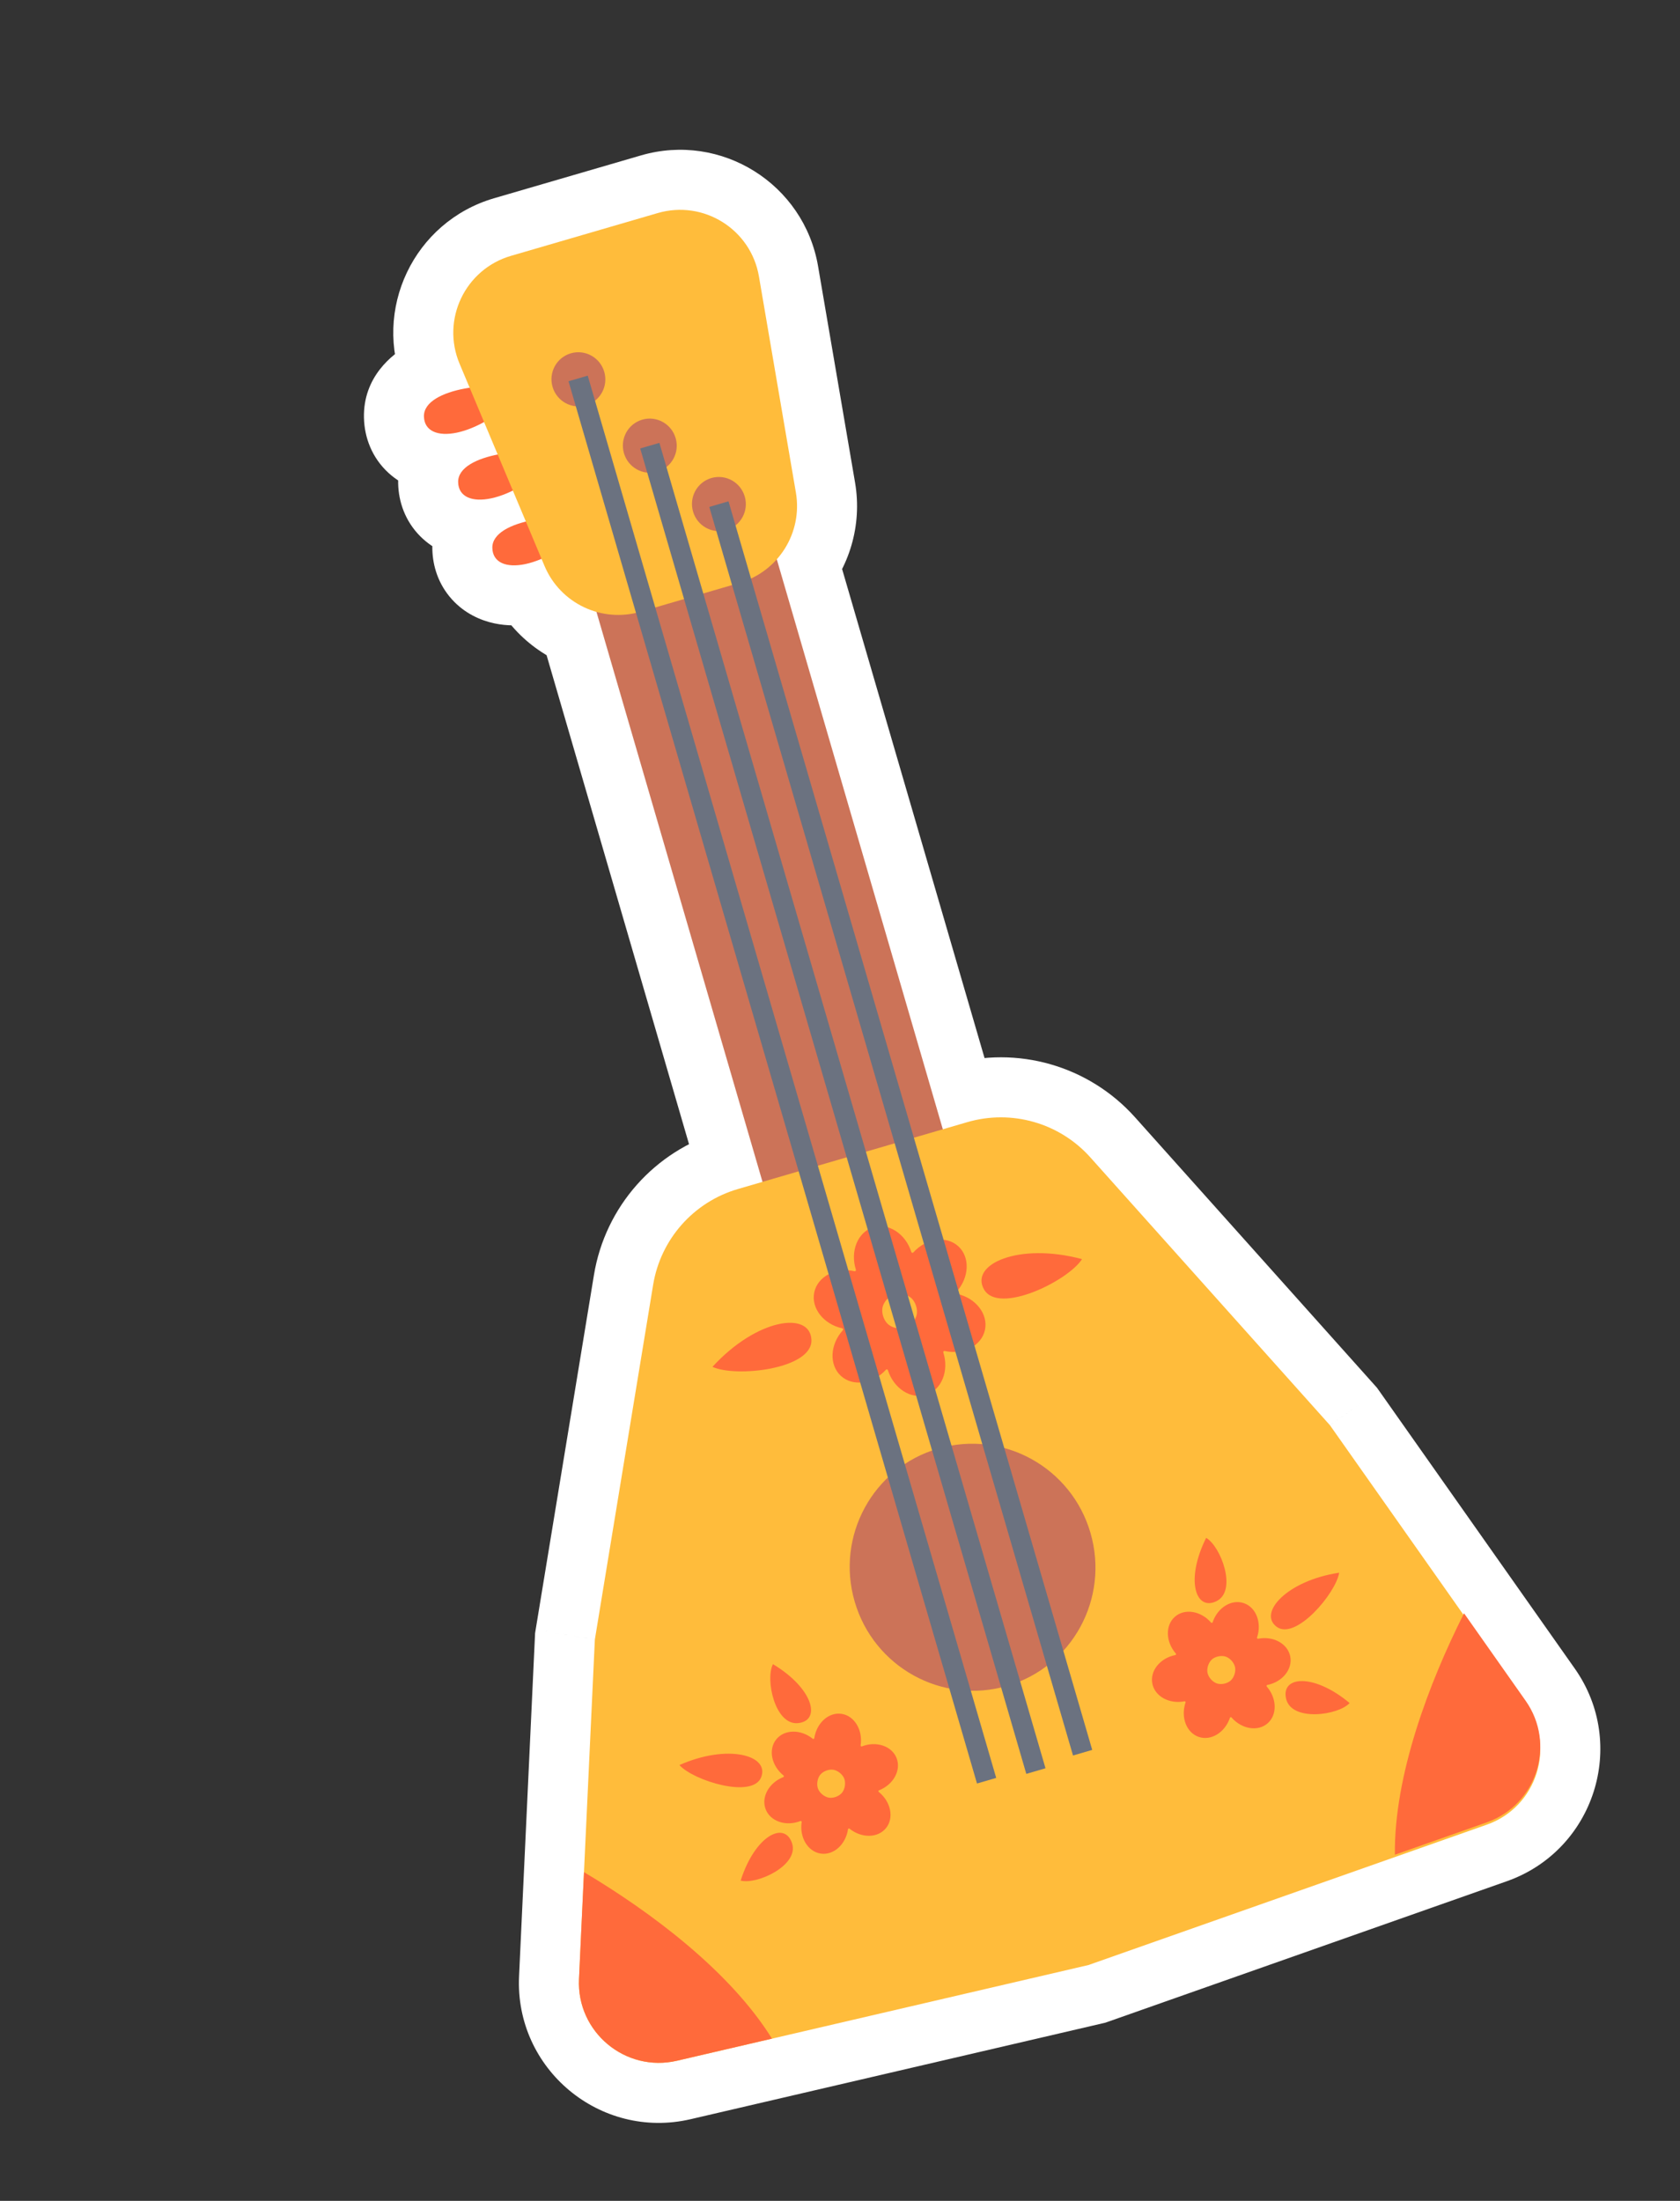 <svg width="84" height="110" viewBox="0 0 84 110" fill="none" xmlns="http://www.w3.org/2000/svg">
<rect x="0" y="0" width="84" height="110" fill="#333333" stroke="none"/>
<mask id="path-1-outside-1_1855_6681" maskUnits="userSpaceOnUse" x="0.659" y="0.967" width="81.862" height="109.074" fill="black">
<rect fill="white" x="0.659" y="0.967" width="81.862" height="109.074"/>
<path fill-rule="evenodd" clip-rule="evenodd" d="M25.547 12.787C23.253 13.455 22.053 15.973 22.978 18.177L23.483 19.377C22.28 19.557 21.179 20.027 21.197 20.814C21.221 21.859 22.598 21.98 24.203 21.092L24.886 22.715C23.809 22.925 22.89 23.38 22.907 24.099C22.93 25.085 24.157 25.248 25.643 24.519L26.294 26.067C25.353 26.3 24.602 26.734 24.617 27.385C24.638 28.309 25.717 28.51 27.077 27.931L27.225 28.282C27.711 29.441 28.688 30.26 29.823 30.582L38.124 59.068L36.899 59.425C34.681 60.072 33.032 61.934 32.657 64.213L29.743 81.944L28.95 98.913C28.826 101.562 31.268 103.596 33.851 102.996L54.422 98.211L74.343 91.196C76.844 90.314 77.811 87.287 76.284 85.119L66.498 71.232L54.515 57.843C52.975 56.122 50.583 55.438 48.366 56.084L47.14 56.441L38.839 27.955C39.623 27.073 40.007 25.858 39.795 24.619L37.947 13.814C37.545 11.459 35.18 9.98 32.886 10.648L25.547 12.787Z"/>
</mask>
<path fill-rule="evenodd" clip-rule="evenodd" d="M25.547 12.787C23.253 13.455 22.053 15.973 22.978 18.177L23.483 19.377C22.28 19.557 21.179 20.027 21.197 20.814C21.221 21.859 22.598 21.98 24.203 21.092L24.886 22.715C23.809 22.925 22.89 23.38 22.907 24.099C22.93 25.085 24.157 25.248 25.643 24.519L26.294 26.067C25.353 26.3 24.602 26.734 24.617 27.385C24.638 28.309 25.717 28.51 27.077 27.931L27.225 28.282C27.711 29.441 28.688 30.26 29.823 30.582L38.124 59.068L36.899 59.425C34.681 60.072 33.032 61.934 32.657 64.213L29.743 81.944L28.95 98.913C28.826 101.562 31.268 103.596 33.851 102.996L54.422 98.211L74.343 91.196C76.844 90.314 77.811 87.287 76.284 85.119L66.498 71.232L54.515 57.843C52.975 56.122 50.583 55.438 48.366 56.084L47.14 56.441L38.839 27.955C39.623 27.073 40.007 25.858 39.795 24.619L37.947 13.814C37.545 11.459 35.18 9.98 32.886 10.648L25.547 12.787Z" fill="#FFBC3B"/>
<path d="M22.978 18.177L20.213 19.339L20.213 19.339L22.978 18.177ZM25.547 12.787L24.708 9.907L25.547 12.787ZM23.483 19.377L23.926 22.344L27.744 21.774L26.248 18.215L23.483 19.377ZM21.197 20.814L24.196 20.744L21.197 20.814ZM24.203 21.092L26.969 19.93L25.675 16.851L22.752 18.467L24.203 21.092ZM24.886 22.715L25.46 25.66L29.08 24.954L27.651 21.553L24.886 22.715ZM22.907 24.099L19.908 24.169L19.908 24.169L22.907 24.099ZM25.643 24.519L28.409 23.357L27.177 20.424L24.322 21.826L25.643 24.519ZM26.294 26.067L27.013 28.98L30.419 28.139L29.06 24.905L26.294 26.067ZM24.617 27.385L21.617 27.454L24.617 27.385ZM27.077 27.931L29.843 26.769L28.675 23.989L25.901 25.171L27.077 27.931ZM27.225 28.282L24.459 29.444L24.459 29.444L27.225 28.282ZM29.823 30.582L32.703 29.742L32.239 28.149L30.642 27.696L29.823 30.582ZM38.124 59.068L38.964 61.949L41.844 61.109L41.005 58.229L38.124 59.068ZM32.657 64.213L29.697 63.726L29.697 63.726L32.657 64.213ZM29.743 81.944L26.782 81.457L26.754 81.629L26.746 81.803L29.743 81.944ZM28.95 98.913L25.953 98.773L25.953 98.773L28.95 98.913ZM33.851 102.996L33.172 100.073L33.172 100.073L33.851 102.996ZM54.422 98.211L55.102 101.133L55.263 101.096L55.419 101.041L54.422 98.211ZM74.343 91.196L73.346 88.366L73.346 88.366L74.343 91.196ZM76.284 85.119L73.831 86.847L76.284 85.119ZM66.498 71.232L68.951 69.504L68.85 69.362L68.734 69.232L66.498 71.232ZM54.515 57.843L56.751 55.842L56.751 55.842L54.515 57.843ZM47.14 56.441L44.26 57.28L45.099 60.161L47.979 59.321L47.14 56.441ZM38.839 27.955L36.598 25.96L35.494 27.2L35.958 28.794L38.839 27.955ZM39.795 24.619L42.752 24.113L42.752 24.113L39.795 24.619ZM37.947 13.814L40.904 13.309L40.904 13.309L37.947 13.814ZM32.886 10.648L33.725 13.528L32.886 10.648ZM25.744 17.015C25.513 16.464 25.813 15.834 26.386 15.667L24.708 9.907C20.692 11.077 18.593 15.483 20.213 19.339L25.744 17.015ZM26.248 18.215L25.744 17.015L20.213 19.339L20.717 20.539L26.248 18.215ZM23.04 16.41C22.25 16.528 21.275 16.767 20.41 17.254C19.612 17.703 18.15 18.838 18.198 20.883L24.196 20.744C24.209 21.313 24.002 21.786 23.768 22.096C23.563 22.365 23.372 22.472 23.354 22.482C23.324 22.499 23.357 22.476 23.478 22.44C23.592 22.406 23.744 22.371 23.926 22.344L23.04 16.41ZM18.198 20.883C18.22 21.851 18.587 22.868 19.424 23.635C20.204 24.349 21.122 24.6 21.835 24.665C23.206 24.79 24.567 24.319 25.655 23.718L22.752 18.467C22.235 18.753 22.105 18.665 22.38 18.69C22.544 18.705 23.013 18.785 23.478 19.211C24 19.689 24.186 20.299 24.196 20.744L18.198 20.883ZM27.651 21.553L26.969 19.93L21.438 22.255L22.12 23.878L27.651 21.553ZM24.311 19.771C23.587 19.912 22.682 20.174 21.878 20.684C21.091 21.183 19.864 22.307 19.908 24.169L25.906 24.03C25.918 24.542 25.75 24.988 25.534 25.303C25.34 25.585 25.145 25.717 25.094 25.749C25.015 25.8 25.107 25.729 25.46 25.66L24.311 19.771ZM19.908 24.169C19.929 25.073 20.251 26.036 21.006 26.797C21.722 27.519 22.588 27.817 23.29 27.92C24.62 28.116 25.937 27.716 26.965 27.212L24.322 21.826C23.863 22.051 23.823 21.934 24.163 21.984C24.368 22.015 24.831 22.133 25.264 22.57C25.736 23.046 25.896 23.618 25.906 24.03L19.908 24.169ZM29.06 24.905L28.409 23.357L22.878 25.681L23.528 27.23L29.06 24.905ZM25.575 23.155C24.916 23.317 24.081 23.603 23.341 24.136C22.582 24.684 21.579 25.78 21.617 27.454L27.616 27.315C27.627 27.773 27.493 28.186 27.3 28.501C27.124 28.79 26.932 28.944 26.852 29.002C26.72 29.097 26.73 29.05 27.013 28.98L25.575 23.155ZM21.617 27.454C21.637 28.295 21.916 29.199 22.586 29.945C23.233 30.666 24.039 31.012 24.725 31.157C26.011 31.429 27.286 31.103 28.253 30.691L25.901 25.171C25.508 25.338 25.564 25.202 25.965 25.286C26.208 25.338 26.655 25.496 27.052 25.938C27.471 26.404 27.607 26.937 27.616 27.315L21.617 27.454ZM29.99 27.12L29.843 26.769L24.311 29.093L24.459 29.444L29.99 27.12ZM30.642 27.696C30.352 27.614 30.111 27.408 29.99 27.12L24.459 29.444C25.311 31.474 27.023 32.906 29.004 33.468L30.642 27.696ZM41.005 58.229L32.703 29.742L26.943 31.421L35.244 59.908L41.005 58.229ZM37.738 62.306L38.964 61.949L37.285 56.188L36.059 56.545L37.738 62.306ZM35.617 64.699C35.805 63.56 36.629 62.629 37.738 62.306L36.059 56.545C32.733 57.515 30.259 60.307 29.697 63.726L35.617 64.699ZM32.703 82.43L35.617 64.699L29.697 63.726L26.782 81.457L32.703 82.43ZM31.946 99.053L32.739 82.084L26.746 81.803L25.953 98.773L31.946 99.053ZM33.172 100.073C32.526 100.224 31.915 99.715 31.946 99.053L25.953 98.773C25.736 103.409 30.01 106.969 34.531 105.918L33.172 100.073ZM53.742 95.289L33.172 100.073L34.531 105.918L55.102 101.133L53.742 95.289ZM73.346 88.366L53.425 95.382L55.419 101.041L75.339 94.025L73.346 88.366ZM73.831 86.847C74.213 87.389 73.971 88.146 73.346 88.366L75.339 94.025C79.717 92.483 81.41 87.185 78.736 83.391L73.831 86.847ZM64.046 72.96L73.831 86.847L78.736 83.391L68.951 69.504L64.046 72.96ZM52.28 59.844L64.263 73.233L68.734 69.232L56.751 55.842L52.28 59.844ZM49.205 58.964C50.314 58.641 51.51 58.983 52.28 59.844L56.751 55.842C54.44 53.261 50.853 52.234 47.526 53.204L49.205 58.964ZM47.979 59.321L49.205 58.964L47.526 53.204L46.301 53.561L47.979 59.321ZM35.958 28.794L44.26 57.28L50.02 55.602L41.719 27.115L35.958 28.794ZM36.838 25.125C36.89 25.433 36.798 25.735 36.598 25.96L41.08 29.949C42.449 28.411 43.123 26.283 42.752 24.113L36.838 25.125ZM34.99 14.32L36.838 25.125L42.752 24.113L40.904 13.309L34.99 14.32ZM33.725 13.528C34.298 13.361 34.89 13.731 34.99 14.32L40.904 13.309C40.2 9.187 36.061 6.598 32.046 7.768L33.725 13.528ZM26.386 15.667L33.725 13.528L32.046 7.768L24.708 9.907L26.386 15.667Z" fill="white" mask="url(#path-1-outside-1_1855_6681)"/>
<path d="M26.164 19.544C24.998 18.983 21.163 19.353 21.197 20.815C21.231 22.277 23.913 21.93 26.164 19.544Z" fill="#FF6A3B"/>
<path d="M27.873 22.829C26.707 22.268 22.873 22.638 22.907 24.1C22.941 25.562 25.623 25.215 27.873 22.829Z" fill="#FF6A3B"/>
<path d="M29.583 26.114C28.417 25.553 24.583 25.924 24.617 27.386C24.651 28.848 27.333 28.5 29.583 26.114Z" fill="#FF6A3B"/>
<rect x="29.384" y="29.074" width="9.391" height="34.148" transform="rotate(-16.247 29.384 29.074)" fill="#CC7358"/>
<path d="M32.657 64.214C33.031 61.935 34.681 60.073 36.899 59.427L48.365 56.085C50.583 55.439 52.975 56.123 54.515 57.844L66.498 71.234L76.283 85.12C77.811 87.288 76.844 90.316 74.342 91.197L54.422 98.213L33.851 102.997C31.268 103.598 28.826 101.564 28.949 98.914L29.743 81.945L32.657 64.214Z" fill="#FFBC3B"/>
<path fill-rule="evenodd" clip-rule="evenodd" d="M38.598 101.891L33.851 102.995C31.268 103.596 28.826 101.562 28.95 98.912L29.199 93.571C32.546 95.56 36.512 98.531 38.598 101.891Z" fill="#FF6A3B"/>
<path fill-rule="evenodd" clip-rule="evenodd" d="M69.744 92.7L74.341 91.081C76.843 90.2 77.81 87.172 76.282 85.004L73.202 80.632C71.448 84.108 69.698 88.744 69.744 92.7Z" fill="#FF6A3B"/>
<path d="M22.978 18.178C22.053 15.975 23.253 13.457 25.547 12.788L32.886 10.649C35.18 9.981 37.545 11.46 37.947 13.816L39.795 24.62C40.137 26.624 38.923 28.566 36.971 29.135L32.031 30.574C30.08 31.143 28.012 30.158 27.225 28.284L22.978 18.178Z" fill="#FFBC3B"/>
<ellipse cx="48.629" cy="78.332" rx="6.14" ry="6.176" transform="rotate(-16.247 48.629 78.332)" fill="#CC7358"/>
<ellipse cx="28.92" cy="18.959" rx="1.346" ry="1.354" transform="rotate(-16.247 28.92 18.959)" fill="#CC7358"/>
<ellipse cx="32.49" cy="22.275" rx="1.346" ry="1.354" transform="rotate(-16.247 32.49 22.275)" fill="#CC7358"/>
<ellipse cx="35.945" cy="25.193" rx="1.346" ry="1.354" transform="rotate(-16.247 35.945 25.193)" fill="#CC7358"/>
<path fill-rule="evenodd" clip-rule="evenodd" d="M41.663 88.452C41.888 88.487 42.129 88.682 42.212 88.895C42.295 89.108 42.249 89.414 42.107 89.594C41.965 89.772 41.678 89.884 41.452 89.849C41.226 89.814 40.986 89.62 40.903 89.406C40.819 89.193 40.865 88.887 41.008 88.708C41.15 88.529 41.437 88.417 41.663 88.452ZM39.166 88.82C39.198 88.808 39.205 88.763 39.178 88.741C38.571 88.252 38.406 87.445 38.81 86.938C39.214 86.431 40.033 86.416 40.64 86.905C40.667 86.927 40.709 86.911 40.714 86.876C40.83 86.105 41.443 85.56 42.083 85.659C42.723 85.758 43.147 86.464 43.031 87.236C43.026 87.27 43.061 87.298 43.093 87.286C43.816 87.003 44.594 87.266 44.83 87.872C45.066 88.478 44.672 89.199 43.949 89.481C43.916 89.494 43.91 89.538 43.937 89.56C44.544 90.049 44.709 90.856 44.305 91.363C43.901 91.87 43.082 91.885 42.475 91.397C42.448 91.375 42.406 91.391 42.401 91.425C42.285 92.196 41.672 92.741 41.032 92.642C40.392 92.543 39.967 91.837 40.083 91.066C40.089 91.031 40.053 91.003 40.021 91.016C39.298 91.298 38.52 91.036 38.284 90.43C38.048 89.823 38.443 89.103 39.166 88.82Z" fill="#FF6A3B"/>
<path fill-rule="evenodd" clip-rule="evenodd" d="M60.6 82.936C60.428 83.087 60.33 83.38 60.375 83.604C60.419 83.829 60.622 84.062 60.839 84.137C61.054 84.211 61.356 84.151 61.528 84C61.7 83.849 61.798 83.556 61.754 83.332C61.709 83.107 61.507 82.874 61.29 82.8C61.074 82.725 60.772 82.785 60.6 82.936ZM62.904 81.905C62.87 81.911 62.84 81.877 62.851 81.844C63.1 81.106 62.806 80.337 62.193 80.126C61.58 79.915 60.881 80.343 60.632 81.081C60.62 81.114 60.576 81.123 60.553 81.097C60.041 80.508 59.232 80.378 58.745 80.806C58.259 81.233 58.28 82.056 58.792 82.645C58.815 82.671 58.801 82.713 58.767 82.72C58.005 82.87 57.49 83.51 57.617 84.148C57.743 84.786 58.463 85.181 59.225 85.031C59.259 85.025 59.288 85.059 59.277 85.092C59.028 85.83 59.322 86.6 59.935 86.81C60.548 87.021 61.247 86.594 61.497 85.855C61.508 85.822 61.552 85.813 61.575 85.839C62.087 86.427 62.897 86.558 63.383 86.13C63.869 85.703 63.848 84.88 63.336 84.291C63.313 84.265 63.328 84.222 63.362 84.216C64.123 84.066 64.638 83.427 64.512 82.788C64.385 82.15 63.665 81.754 62.904 81.905Z" fill="#FF6A3B"/>
<path fill-rule="evenodd" clip-rule="evenodd" d="M44.714 64.692C44.444 64.778 44.187 65.063 44.127 65.34C44.067 65.619 44.183 65.984 44.394 66.177C44.603 66.368 44.977 66.451 45.247 66.365C45.517 66.278 45.774 65.994 45.834 65.717C45.894 65.438 45.778 65.073 45.568 64.881C45.358 64.689 44.984 64.606 44.714 64.692ZM47.849 64.666C47.807 64.657 47.79 64.603 47.819 64.571C48.467 63.856 48.51 62.834 47.915 62.289C47.32 61.745 46.312 61.883 45.664 62.599C45.635 62.631 45.58 62.618 45.567 62.577C45.273 61.653 44.414 61.102 43.648 61.346C42.883 61.59 42.501 62.537 42.795 63.461C42.809 63.502 42.771 63.544 42.729 63.535C41.787 63.326 40.885 63.797 40.714 64.586C40.544 65.374 41.17 66.183 42.113 66.391C42.155 66.4 42.172 66.454 42.142 66.486C41.494 67.201 41.451 68.223 42.046 68.768C42.641 69.313 43.649 69.174 44.297 68.459C44.326 68.427 44.381 68.438 44.394 68.479C44.688 69.403 45.547 69.954 46.313 69.71C47.078 69.466 47.46 68.519 47.166 67.596C47.153 67.554 47.19 67.513 47.232 67.522C48.175 67.731 49.077 67.26 49.247 66.471C49.418 65.683 48.792 64.874 47.849 64.666Z" fill="#FF6A3B"/>
<path d="M54.101 62.932C53.403 64.021 49.944 65.717 49.206 64.454C48.468 63.191 50.933 62.081 54.101 62.932Z" fill="#FF6A3B"/>
<path d="M35.623 68.315C36.798 68.859 40.626 68.431 40.571 66.969C40.515 65.508 37.838 65.895 35.623 68.315Z" fill="#FF6A3B"/>
<rect x="28.426" y="19.055" width="1" height="73" transform="rotate(-16.247 28.426 19.055)" fill="#6B7280"/>
<rect x="32.01" y="22.414" width="1" height="69" transform="rotate(-16.247 32.01 22.414)" fill="#6B7280"/>
<rect x="35.465" y="25.336" width="1" height="65" transform="rotate(-16.247 35.465 25.336)" fill="#6B7280"/>
<path d="M60.308 76.862C61.041 77.287 61.876 79.503 60.827 80.025C59.778 80.546 59.257 78.964 60.308 76.862Z" fill="#FF6A3B"/>
<path d="M38.647 83.175C38.257 83.927 38.743 86.245 39.908 86.121C41.073 85.998 40.663 84.383 38.647 83.175Z" fill="#FF6A3B"/>
<path d="M66.96 78.604C66.793 79.635 64.784 82.005 63.836 81.309C62.888 80.614 64.352 78.997 66.96 78.604Z" fill="#FF6A3B"/>
<path d="M67.481 85.119C66.909 85.74 64.582 86.056 64.307 84.911C64.032 83.765 65.677 83.613 67.481 85.119Z" fill="#FF6A3B"/>
<path d="M33.971 88.218C34.666 88.998 37.634 89.918 38.06 88.822C38.485 87.726 36.382 87.148 33.971 88.218Z" fill="#FF6A3B"/>
<path d="M37.033 93.992C37.849 94.209 39.981 93.226 39.598 92.112C39.215 90.998 37.746 91.753 37.033 93.992Z" fill="#FF6A3B"/>
</svg>
